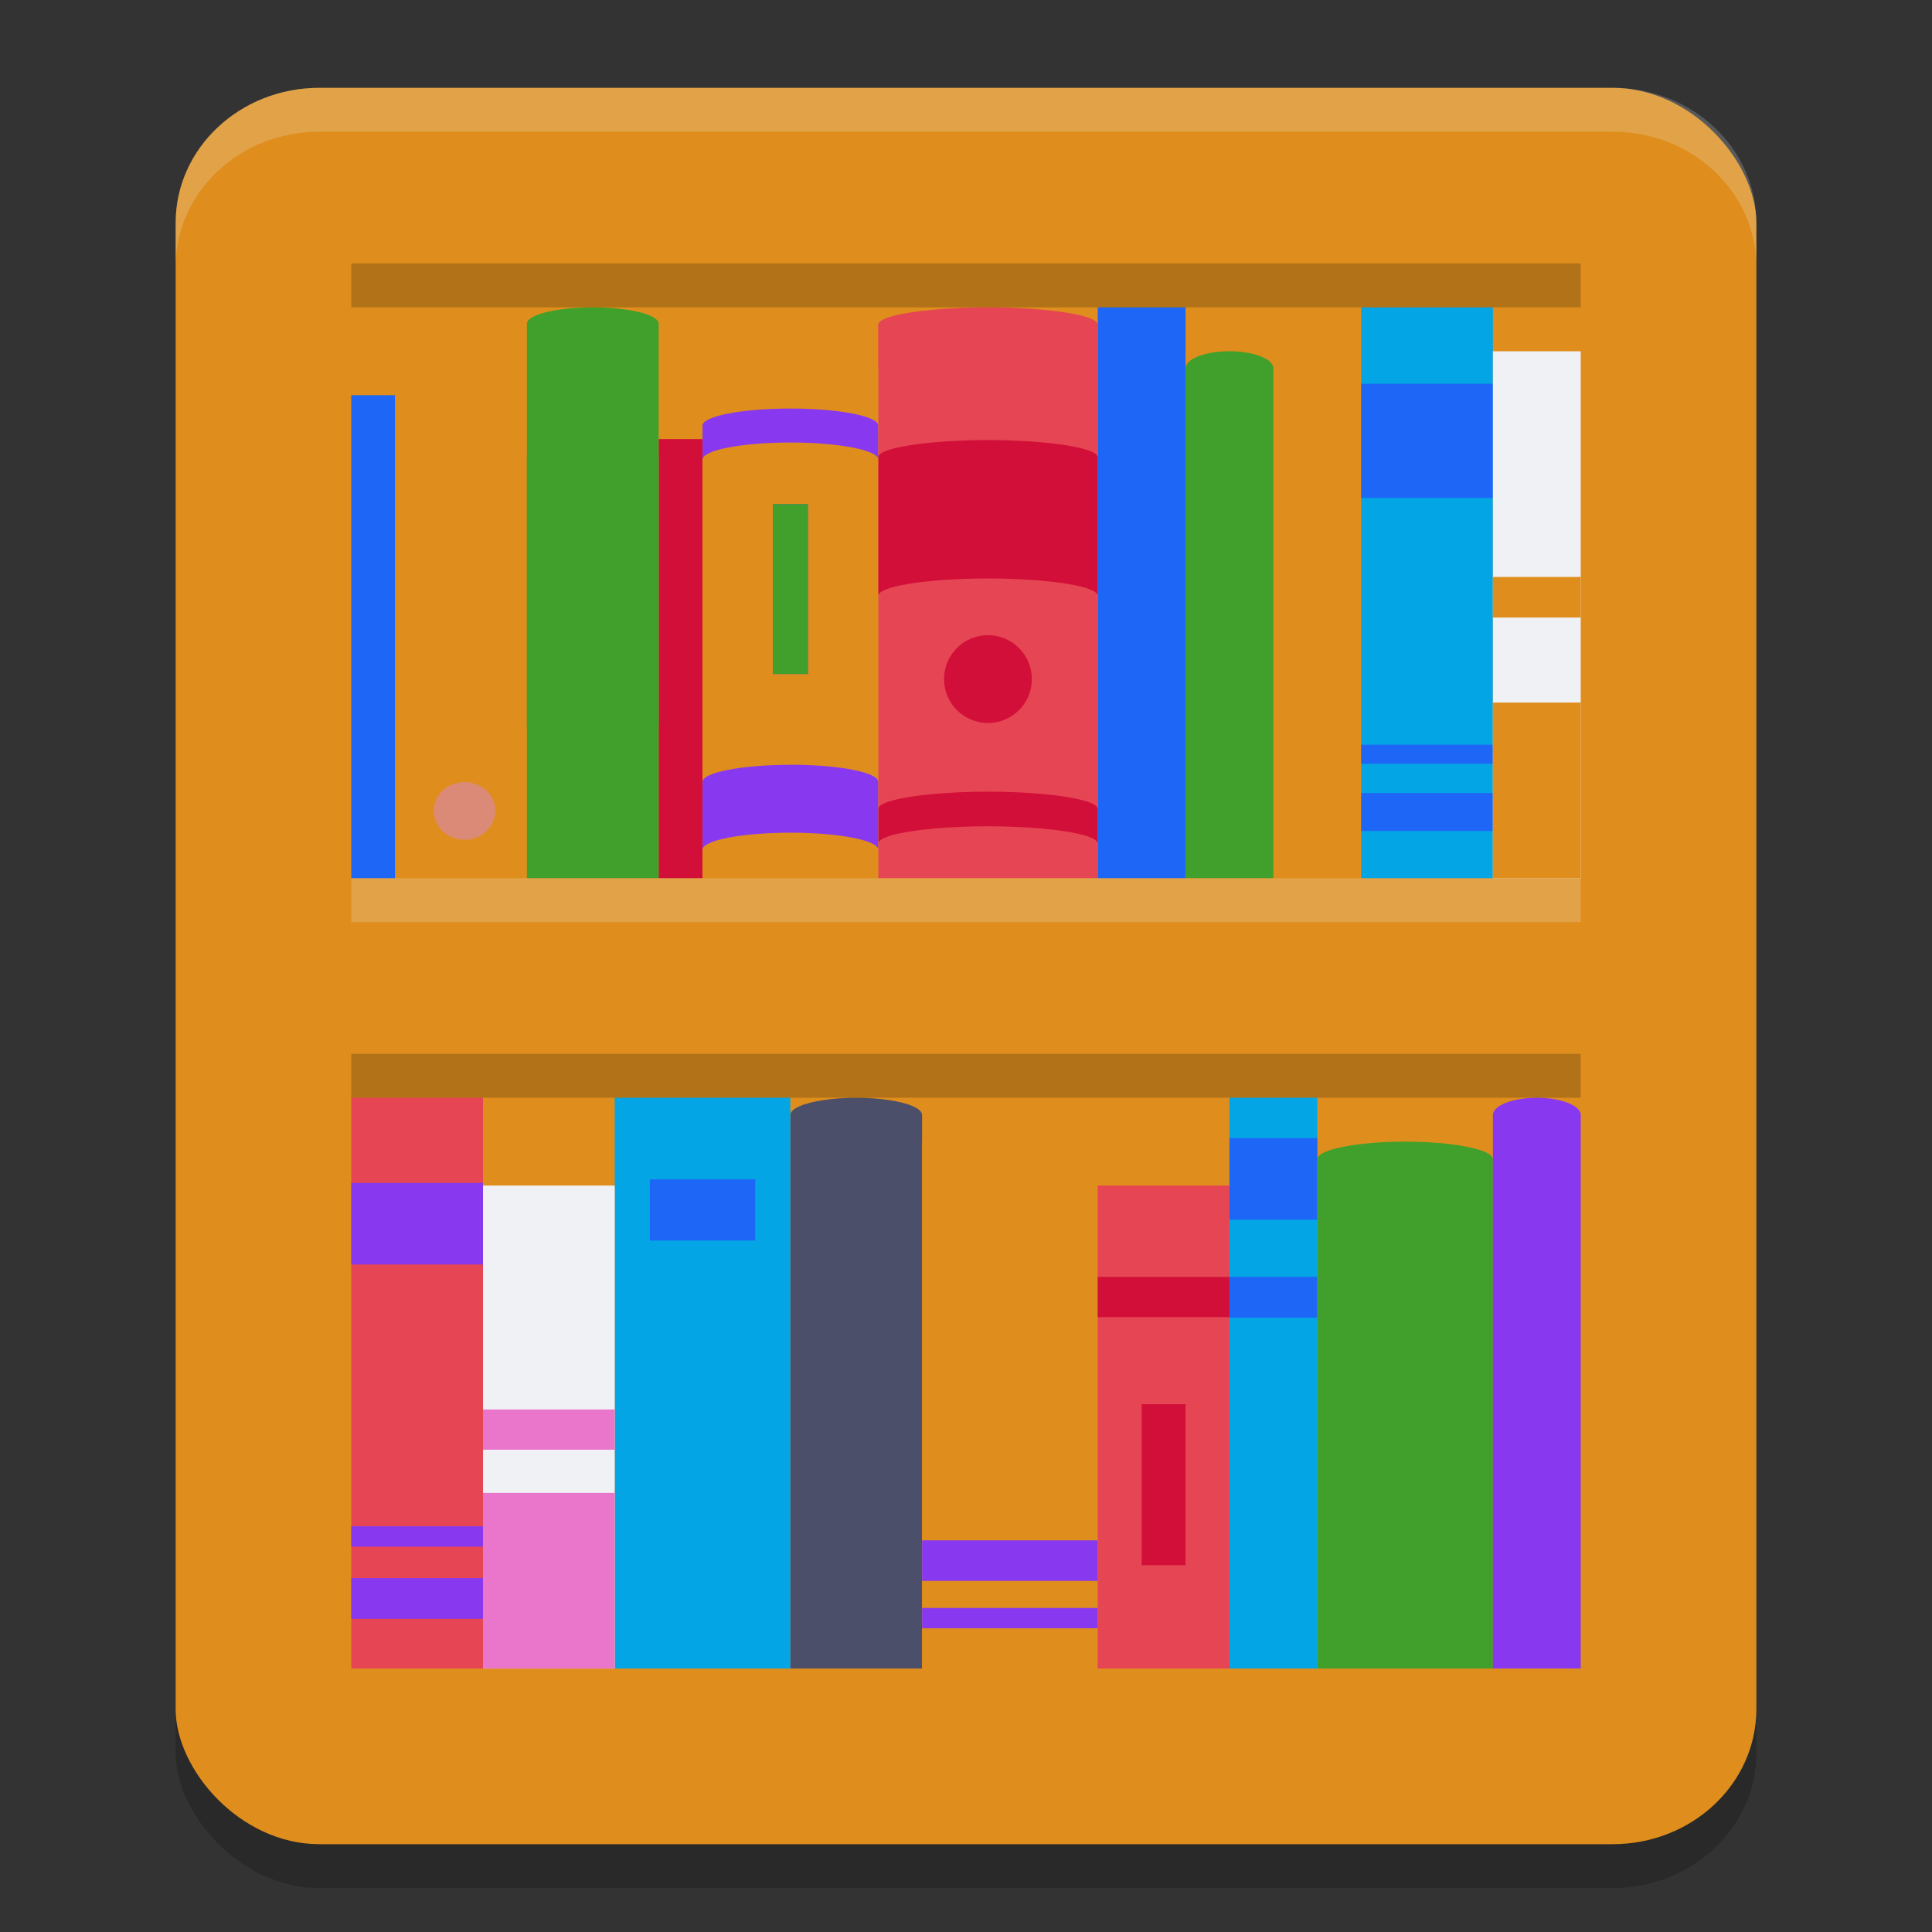 <svg xmlns="http://www.w3.org/2000/svg" width="22" height="22" version="1.1">
 <rect width="100%" height="100%" fill="#333333" stroke="none"/>
 <rect style="opacity:0.2" width="18" height="20" x="2" y="1.5" rx="1.636" ry="1.538"/>
 <rect style="fill:#df8e1d" width="18" height="20" x="2" y="1" rx="1.636" ry="1.538"/>
 <rect style="fill:#df8e1d" width="14" height="4.278" x="4" y="3" rx="0" ry="0"/>
 <rect style="fill:#df8e1d" width="14" height="3.889" x="4" y="6.11" rx="0" ry="0"/>
 <path style="fill:#df8e1d" d="M 14.984,4 C 14.714,4.003 14.5,4.089 14.5,4.194 V 10 h 1 V 4.194 c 0,-0.107 -0.224,-0.194 -0.5,-0.194 -0.005,-3.87e-5 -0.011,-3.87e-5 -0.016,0 z"/>
 <path style="fill:#40a02b" d="M 13.984,4 C 13.714,4.003 13.5,4.089 13.5,4.194 V 10 h 1 V 4.194 c 0,-0.107 -0.224,-0.194 -0.5,-0.194 -0.005,-3.87e-5 -0.011,-3.87e-5 -0.016,0 z"/>
 <rect style="fill:#1e66f5" width="1" height="6.5" x="-13.5" y="3.5" transform="scale(-1,1)"/>
 <rect style="fill:#04a5e5" width="1.5" height="6.5" x="-17" y="3.5" transform="scale(-1,1)"/>
 <rect style="fill:#1e66f5" width="1.5" height="1.3" x="15.5" y="4.37"/>
 <rect style="fill:#1e66f5" width="1.5" height=".433" x="15.5" y="9.03"/>
 <rect style="fill:#1e66f5" width="1.5" height=".217" x="15.5" y="8.48"/>
 <rect style="fill:#eff1f5" width="1" height="6" x="-18" y="4" transform="scale(-1,1)"/>
 <rect style="fill:#df8e1d" width="1" height="2" x="-18" y="8" transform="scale(-1,1)"/>
 <rect style="fill:#df8e1d" width="1" height=".462" x="-18" y="6.57" transform="scale(-1,1)"/>
 <path style="fill:#e64553" d="m 11.25,3.5 c -0.216,0 -0.432,0.009 -0.625,0.027 -0.386,0.035 -0.625,0.1 -0.625,0.17 V 10 H 12.5 V 3.697 C 12.5,3.627 12.261,3.562 11.875,3.527 11.682,3.509 11.466,3.5 11.25,3.5 Z"/>
 <circle style="fill:#d20f39" cx="-11.25" cy="7.733" r=".5" transform="scale(-1,1)"/>
 <path style="fill:#d20f39" d="m 11.25,5.011 c -0.216,0 -0.432,0.009 -0.625,0.027 C 10.239,5.073 10,5.138 10,5.208 V 6.784 c 3.58e-4,-0.07 0.239,-0.135 0.625,-0.17 0.193,-0.018 0.409,-0.027 0.625,-0.027 0.216,0 0.432,0.009 0.625,0.027 C 12.261,6.649 12.5,6.714 12.5,6.784 V 5.208 C 12.5,5.138 12.261,5.073 11.875,5.038 11.682,5.02 11.466,5.011 11.25,5.011 Z"/>
 <path style="fill:#d20f39" d="m 11.25,9.015 c -0.216,0 -0.432,0.009 -0.625,0.027 C 10.239,9.077 10,9.142 10,9.212 v 0.394 c 3.58e-4,-0.07 0.239,-0.135 0.625,-0.17 0.193,-0.018 0.409,-0.027 0.625,-0.027 0.216,0 0.432,0.009 0.625,0.027 0.386,0.035 0.625,0.1 0.625,0.17 V 9.212 C 12.5,9.142 12.261,9.077 11.875,9.042 11.682,9.024 11.466,9.015 11.25,9.015 Z"/>
 <rect style="fill:#d20f39" width=".5" height="5" x="7.5" y="5"/>
 <rect style="fill:#1e66f5" width=".5" height="5.5" x="4" y="4.5"/>
 <rect style="fill:#df8e1d" width="1.5" height="6" x="4.5" y="4"/>
 <ellipse style="fill:#dc8a78" cx="5.29" cy="9.234" rx=".35" ry=".328"/>
 <path style="fill:#40a02b" d="m 6.75,3.5 c 0.129,0 0.259,0.008 0.375,0.025 0.232,0.033 0.375,0.094 0.375,0.161 V 10 h -1.5 V 3.686 c 2.005e-4,-0.066 0.143,-0.128 0.375,-0.161 0.116,-0.017 0.245,-0.025 0.375,-0.025 z"/>
 <path style="fill:#40a02b" d="m 6.75,5 c -0.13,0 -0.259,0.009 -0.375,0.026 -0.232,0.034 -0.375,0.098 -0.375,0.167 V 8.274 c 2.005e-4,-0.069 0.143,-0.132 0.375,-0.167 0.116,-0.017 0.245,-0.026 0.375,-0.026 0.129,0 0.259,0.009 0.375,0.026 0.232,0.034 0.375,0.098 0.375,0.167 V 5.193 C 7.5,5.124 7.357,5.06 7.125,5.026 7.009,5.009 6.879,5 6.75,5 Z"/>
 <path style="fill:#df8e1d" d="m 9,4 c -0.552,0 -1,0.087 -1,0.194 V 10 H 10 V 4.194 C 10,4.087 9.552,4 9,4 Z"/>
 <path style="fill:#8839ef" d="m 9,4.652 c -0.552,0 -1,0.087 -1,0.194 V 5.233 c 0,-0.107 0.448,-0.194 1,-0.194 0.552,0 1,0.087 1,0.194 V 4.846 c 0,-0.107 -0.448,-0.194 -1,-0.194 z"/>
 <path style="fill:#8839ef" d="m 9,8.709 c -0.552,0 -1,0.087 -1,0.194 V 9.676 c 0,-0.107 0.448,-0.194 1,-0.194 0.552,0 1,0.087 1,0.194 V 8.902 c 0,-0.107 -0.448,-0.194 -1,-0.194 z"/>
 <rect style="fill:#8839ef" width=".4" height="1.935" x="8.8" y="5.74"/>
 <rect style="fill:#40a02b" width=".4" height="1.935" x="8.8" y="5.74"/>
 <rect style="fill:#df8e1d" width="14" height="3.889" x="4" y="12" rx="0" ry="0"/>
 <rect style="fill:#df8e1d" width="14" height="3.889" x="4" y="15.11" rx="0" ry="0"/>
 <path style="fill:#4c4f69" d="m 9.75,12.5 c -0.129,0 -0.259,0.009 -0.375,0.027 -0.232,0.035 -0.375,0.1 -0.375,0.17 v 6.303 H 10.5 v -6.303 c -1.99e-4,-0.07 -0.143,-0.135 -0.375,-0.17 -0.116,-0.018 -0.246,-0.027 -0.375,-0.027 z"/>
 <rect style="fill:#df8e1d" width="2" height="6" x="-12.5" y="13" transform="scale(-1,1)"/>
 <rect style="fill:#8839ef" width="2" height=".462" x="-12.5" y="17.54" transform="scale(-1,1)"/>
 <rect style="fill:#8839ef" width="2" height=".231" x="-12.5" y="18.31" transform="scale(-1,1)"/>
 <rect style="fill:#04a5e5" width="2" height="6.5" x="-9" y="12.5" transform="scale(-1,1)"/>
 <rect style="fill:#1e66f5" width="1.2" height=".696" x="-8.6" y="13.43" transform="scale(-1,1)"/>
 <rect style="fill:#e64553" width="1.5" height="6.5" x="4" y="12.5"/>
 <rect style="fill:#8839ef" width="1.5" height=".929" x="-5.5" y="13.47" transform="scale(-1,1)"/>
 <rect style="fill:#8839ef" width="1.5" height=".464" x="-5.5" y="17.97" transform="scale(-1,1)"/>
 <rect style="fill:#8839ef" width="1.5" height=".232" x="-5.5" y="17.38" transform="scale(-1,1)"/>
 <rect style="fill:#eff1f5" width="1.5" height="5.5" x="5.5" y="13.5"/>
 <rect style="fill:#ea76cb" width="1.5" height="2" x="5.5" y="17"/>
 <rect style="fill:#ea76cb" width="1.5" height=".458" x="5.5" y="16.05"/>
 <rect style="fill:#04a5e5" width="1" height="6.5" x="14" y="12.5"/>
 <rect style="fill:#1e66f5" width="1" height=".929" x="14" y="12.96"/>
 <rect style="fill:#1e66f5" width="1" height=".464" x="14" y="14.54"/>
 <path style="fill:#40a02b" d="M 16,13 C 15.827,13 15.655,13.009 15.5,13.027 15.191,13.063 15,13.129 15,13.2 V 19 h 2 v -5.8 c -2e-4,-0.071 -0.191,-0.137 -0.5,-0.173 C 16.345,13.009 16.173,13 16,13 Z"/>
 <path style="fill:#8839ef" d="m 17.5,12.5 c -0.086,0 -0.173,0.009 -0.25,0.027 -0.155,0.035 -0.25,0.1 -0.25,0.17 v 6.303 h 1 v -6.303 c -1.34e-4,-0.07 -0.095,-0.135 -0.25,-0.17 -0.077,-0.018 -0.164,-0.027 -0.25,-0.027 z"/>
 <rect style="fill:#8839ef" width=".333" height="4.643" x="17.33" y="13.36"/>
 <rect style="fill:#e64553" width="1.5" height="5.5" x="12.5" y="13.5"/>
 <rect style="fill:#d20f39" width=".5" height="1.833" x="13" y="15.99"/>
 <rect style="fill:#d20f39" width="1.5" height=".458" x="12.5" y="14.54"/>
 <path style="opacity:0.2;fill:#eff1f5" d="M 3.637,1 C 2.73,1 2,1.686 2,2.538 v 0.5 C 2,2.186 2.73,1.5 3.637,1.5 H 18.363 C 19.27,1.5 20,2.186 20,3.038 v -0.5 C 20,1.686 19.27,1 18.363,1 Z"/>
 <rect style="opacity:0.2" width="14" height=".5" x="4" y="12"/>
 <rect style="opacity:0.2" width="14" height=".5" x="4" y="3"/>
 <rect style="opacity:0.2;fill:#eff1f5" width="14" height=".5" x="4" y="10"/>
</svg>
